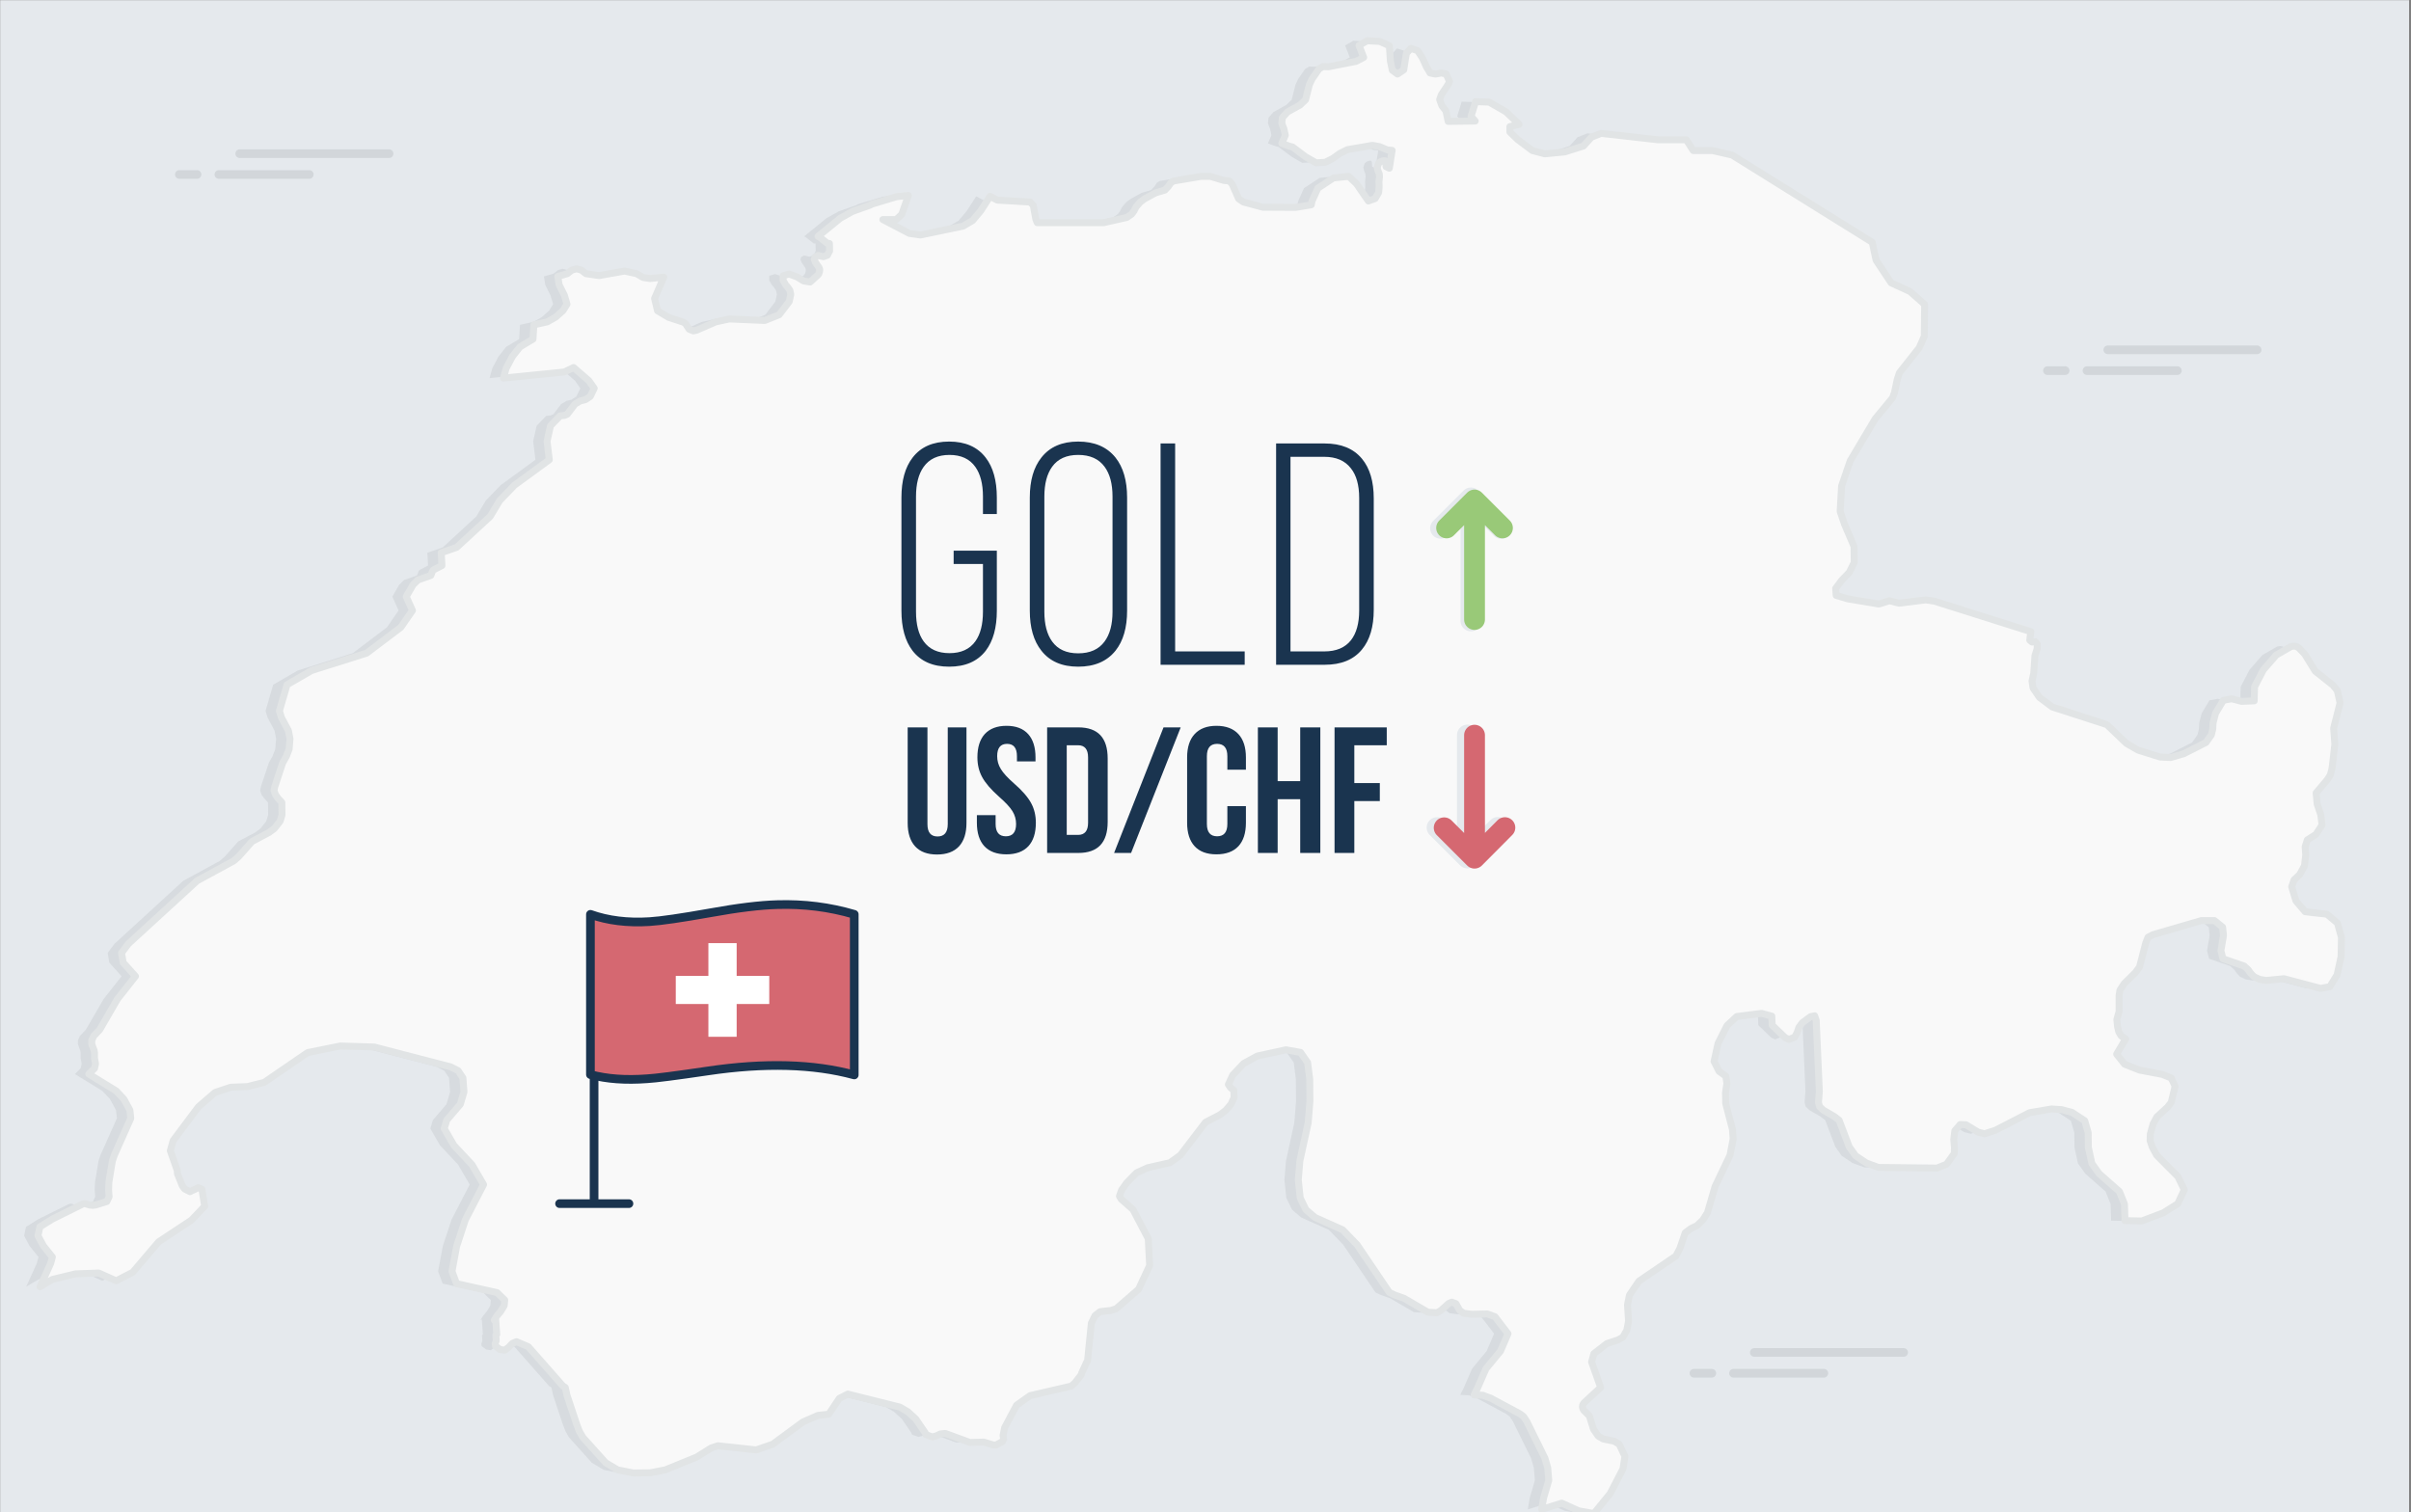 <svg xmlns="http://www.w3.org/2000/svg" baseProfile="basic" width="695" height="436" viewBox="0 0 695 436" preserveAspectRatio="xMinYMin meet"><rect x="0" y="0" width="695" height="436" fill="#808080" stroke="none"/><g overflow="visible"><path fill="#E5E9ED" d="M694.451 436.351V.051H.051v436.3h694.4"/><path fill="none" stroke="#A2AAAF" stroke-opacity=".29" stroke-width="2.5" stroke-linecap="round" stroke-linejoin="round" d="M69.1 44.3h43.05M63.1 50.3h26.05M51.7 50.3h5.1M607.6 100.85h43.05M601.6 106.85h26.05M590.2 106.85h5.1M505.7 389.9h43.05M499.7 395.9h26.05M488.3 395.9h5.15"/><path fill="#D7DBDF" d="M663.401 193.501l-3.05-4.95-1.55-1.6v-.05l-.75-.5-.8-.15-.85.15-4.25 2.45-3.7 4.25-2.55 4.9-.1 4.05-3.65.15-2.85-.75-2.4.45-2.25 3.75-.7 2.75-.1 1.8-.4 1.65-1.55 2.2-6.4 3.25-3.8 1.1-3.05-.15-6.35-2-3.35-1.95-5.65-5.4-15.75-5.1-3.65-2.75-1.85-2.7-.3-2 .5-2.3.35-5.05.65-2.05v-1.25l-.55-.7-.95.1-.65-.55.3-2.45-27.85-8.8-2.45-.35-7.7.95-2.75-.7-3.05.95-8.95-1.5-3.35-1-.15-2 1.7-2.3 2.25-2.35 1.4-2.85-.05-4.6-4-10.1.4-7.3 2.5-7.3 7.2-12.1 5-6.05.55-1.5.8-3.8.65-1.95 5.7-7.2 1.45-3.3.1-9.2-4.2-3.7-5.45-2.5-4.35-6.55-1.1-5.15-40.4-25.15-5.7-1.3h-5.5l-2-3.1h-8.15l-16.4-1.85-2.8 1.1-2.3 2.55-5.4 1.7-5.75.55-3.6-.95-4.25-3.2-2.2-2.15v-1.55l2.65-.65-3.75-3.6-4.85-2.8-3.95-.15-1.3 4.25 1.2 1.35-7.8.1-.65-3.05-1.15-1.45-.65-1.8.5-1.4 1.95-2.95.4-.85-1-2.2-1.4-.25-1.65.3-1.55-.3-1.05-1.75-1.15-2.55-1.4-2.15-1.95-.65-1.3 1.45-.75 4.75-1.8 1.2-1.5-1.1-.55-2.65-.3-4.4-2.75-1.25-3.65-.2-2.35 1.35 1.35 3.45-2.2 1.15-7.95 1.55-1.6-.05-1.15.7-2 2.9-.75 1.6-1.1 4.35-1.55 1.5-3.7 2.05-1.45 1.65-.15 1.6.6 1.6.4 1.85-1 2.35 2.35.85.7.15 3.8 2.85 3.05 1.75 2.6-.15 2.2-1.1 2-1.45 2.2-1.1 7.2-1.25 2 .35 2.4 1 1.3.1-.8 5.15-.95-.45-.1-1.35-.2-.35h-.6l-.75.3-.55.5-.35 1.15.25 1 .35.85.05.8-.15 1.45.05 1.55-.15 1.6-1 1.7-1.95.7-3.4-4.95-2.25-2.15-4.4.45-4.5 2.95-1.7 3.75-.2 1.05-4.55.75-9.4-.05-5.6-1.5-1.4-.95-1.85-4.2-.8-.9-1.7-.2-3.8-1.15h-2.7l-7.95 1.35-.75.5-.7 1.05-1 1.05-2.7.8-3.2 1.75-1.2.9-1.25 1.45-.55 1.1-.7.95-1.4.95-6.65 1.5h-19.15l-.4-.95-.75-4.05-.9-.95-9.45-.55-2.1-1.1-2.7 4.2-2.35 2.8-2.75 1.6-12.25 2.55-3.2-.45-7.65-4h3.85l1.6-1.5 1.9-5.45-3.35.35-7.3 2.2-.25.2-5.2 1.85-3.5 1.95-6.45 5.25.35.15 2.45 1.9h.5l.05 2.15-.65 1.25-1.15.4-1.55-.35-.85.45-.2.7.35.9 1 1.45.2.55-.05.6-.2.6-.25.35-2.25 2.05-1.9-.3-1.95-1.2-2.25-.8-1.7.5v1.35l.75 1.3.5.55.7 1 .25 1.2-.45 2.05-2.9 3.8-4.15 1.65-10.2-.45-3.9.85-5.55 2.4-.95.2-1.2-.5-1-1.55-.6-.45-4.3-1.4-3.2-1.9-.85-3.55 2.65-6.15-3.95.4-2-.3-1.9-1.1-3.45-.75-7.35 1.3-3.8-.55-1.35-1.05-1.35-.35-1.3.35-1.35 1.05-2.75.8.4 2.45 1.5 3 .75 2.55-1.15 1.85-2.15 1.9-2.4 1.35-3.85.85-.25 4.1-3.75 2.25-2.2 2.8-1.8 3.4-.75 2.8 17.5-1.75 2.7-1.3 4.4 3.8 1.55 2.2-1.15 2.35-1.35.9-1.55.4-1.5.9-2.2 2.9-.75.35-1.35.15-2.75 2.85-1 4.45.65 5.35-10 7.3-4.3 4.45-2.75 4.6-9.65 8.9-4.45 1.55.2 3.7-2.15 1.1-.5.35-.55 1.4-3.7 1.3-1.4 1.35-2 3.45 1.8 4-3.35 4.85-9.85 7.45-15.85 5-7.1 4.1-2.2 7.55.6 1.95 2 3.75.45 2.35-.25 3-.8 2.05-1.05 1.85-2.3 6.95-.2 1.05.4 1.2.75 1.05 1.1 1.2.05 3.6-.55 1.8-1.65 2.1-1.55 1.15-4.9 2.6-3.85 4.35-1.45 1.25-10.55 5.75-19.8 18.15-1.95 2.6.45 2.8 3.55 3.95-5.2 6.6-5.1 8.8-1.7 1.8-.6 1.3v1.05l.7 1.9.1.65v1.6l.3 1.5-.3 1.35-1.65 1.65 7.9 4.85 2.2 2.35 1.75 3.2.25 2.35-4.75 10.65-.55 1.65-1 6.05-.1 2.25.15 2-.65 1.4-3.25 1-.85.1-.9-.1-1.15-.35-.25-.05-.5.1-8.8 4.35-3.6 2.25-.55 2.55 1.55 2.9 2.6 3.25-.5 1.85-3.05 6.7 3.55-2.1 6.65-1.6 6.7-.25 5.05 2.25 4.75-2.45 7.5-8.8 9.45-6.25 3.8-4-.8-4.9-1-.45-2.45 1.15-1.55-.8-.65-.9-1.4-3.5-.05-.9-2-5.7.8-2.9 7.3-9.75 4.8-4.15 4.5-1.5 4.85-.2 4.8-1.2 12.55-8.6 9.4-1.9 9.8.3 21.95 5.7 2.2 1.1 1.4 2.1.3 4.05-1.05 3.55-3.9 4.55-.75 2.45 2.8 4.85 5.2 5.55 3.35 5.75-5.25 10.15-2.5 7.6-1.35 7.25 1.3 3.55 11.7 2.6 2.2 2.15-.15 1.6-1 1.65-1.2 1.45-.65 1.1.4-.25.3 4.35-.25.2.1 1.65-.3.85.1.65 1.3 1 1.35.2 1.15-.85 1.05-1.1 1.2-.5 3.4 1.45 9.95 11.3.7.45.5 2.25 2.75 8.25.8 2.1 1 1.75 6.6 7.35 3.45 2.05 4.5.9 4.85-.05 4.4-.85 9.05-3.7 4.15-2.6 1.95-.65 11.05 1.2 4.75-1.65 8.7-6.4 4.35-1.9 3.1-.35 3.05-4.55 2.45-1.25 15 3.75 2.3 1.35 2.25 2.05 2.75 4 .2.55 1.85.65 1.2-.3 1.1-.55 1.45-.15 7.1 2.6 4-.1 2.65.8.85.05 1.85-1 .35-.7-.15-1.1.45-2.2 3.45-6.5 3.9-2.75 11.85-2.75 1.05-.9 1.85-2.4.1-.45 1.45-3.15.25-.4 1.1-10.85 1.05-2.15 1.45-1.15 3.1-.35 1.55-.5 6.45-5.6 3.2-6.85-.4-7.75-4.4-8.4-3.4-3-.5-.85.6-1.75 1.5-2.1 2.85-2.9 3.2-1.45 6.4-1.45 3-2.15 7.25-9.5 4.15-2.15 1.7-1.3 1.5-1.75.9-1.95-.1-2.1-.95-.75-.6-.9 1.25-2.7 3.15-3.35 3.95-2.15 8.25-1.8 4.2.75 2.05 2.95.6 4.8.05 6.4-.5 6.15-2.4 11-.45 5.45.55 5.2 1.65 3.4 2.65 2.25 7.95 3.55 4.15 4.3 9.3 13.75 1.45.7 2.8 1 6.85 4 2.6.15 1.1-.6 2.3-2.05.9-.4 1.2.45 1.1 1.95 1.1.8 2.35.3 4.5-.1 2.2.8 3.75 4.9-2.15 5-4.2 5.1-2.6 5.95-.55 1-.25.6 2.5.1 2.3.85 8.4 4.5 1.05.8.9 1.35 5.25 10.65.8 2.75.3 3.65-1.5 5.1-.55 3.25 5.8-1.8 4.85 2.2 4.4.8 4.7-5.75 3.7-7.15.55-3.6-1.65-3.5-1.45-.85-3.15-.65-1.45-.85-1.35-1.95-1.2-3.85-1.6-1.6-.3-.55-.1-.5.1-.55.3-.5 4.85-4.5-2.6-7.35.65-2.4 3.75-2.9 3.2-1.05 1.4-.8 1.15-2 .5-2.6-.3-4.75.55-2.75 2.75-4.05 10.65-7.25 1.15-2.2 1.55-4.5 1.6-1.2 1.75-.85 1.7-1.6 1.35-2.15 2.2-7.55 4.3-9 .9-4.7-.2-2.75-1.95-7.5-.05-3.05.4-2.7-.3-2.1-1.95-1.4-1.45-2.85 1.15-5.2 2.6-5.15 2.8-2.6 7.15-.9 2.95.8.1 2.6 3.75 3.6 1.1.5 1.65-.65.7-1.3.5-1.5 1-1.35 2.35-1.75 1.2-.25.45 1.3.9 20.45-.25 3.25.3 1.15 1.1 1.05 3.2 1.85 1.35 1.05 2.9 7.65 1.85 2.6 3.15 2.1 3.4 1.25 16.9.2 2.75-1.1 2.25-3.1.05-1.7-.2-2.4.3-2.45 1.55-1.8 1.65.05 3.55 2.15 1.85.45 3.1-1 9.8-5.05 6.4-1.1 2.9.2 3 .8 3.65 2.4 1 3.45.05 4.25 1 4.6 2.1 2.95 5.85 5.15 1.45 3.6.15 4.8 4.85.1 6.2-2.35 4.15-2.6 1.9-4.05-1.85-3.8-6.1-6.15-1.3-2.4-.6-1.8.05-1.9.8-2.9 1.1-2.05 3.05-2.8 1.1-1.4 1.1-4.65-1.1-2.35-2.55-1.05-6.6-1.25-4.3-1.7-2.3-2.9 2.6-4.4-1.3-.85-.7-1.2-.35-1.55-.2-1.95.65-2.3v-4.65l.25-1.55 1.25-1.9 3.2-3.15 1.2-1.65 1.8-6.95.65-1.6 1.45-.75 13.9-4.05h3.8l2.35 1.9.25 2.4-.75 4.4.6 2.3 6.1 2.1 1.15 1.05.75 1.05.95 1 1.65.75 1.9.3 5.1-.5 10.55 2.8 2.65-.5 2.1-3.4 1.15-5.3.1-5.5-1.15-4.15-3.05-2.55-6.25-.7-2.65-3.1-1.25-4.1.7-2 1.6-1.5 1.4-2.55.35-3.05-.15-2.45.6-1.95 2.5-1.6 1.75-2.7-.35-2.95-1.05-3.1-.3-3.2 3.25-3.85.85-1.35.5-1.95.8-6.9-.35-4.6 1.85-7.3-.8-3.6-1.3-1.55-5.05-4"/><path fill="#F9F9F9" stroke="#E1E4E5" stroke-width="2" stroke-linecap="round" stroke-linejoin="round" d="M660.401 186.401l-4.25 2.45-3.7 4.25-2.55 4.9-.1 4.05-3.65.15-2.85-.75-2.4.45-2.25 3.75-.7 2.75-.1 1.8-.4 1.65-1.55 2.2-6.4 3.25-3.8 1.1-3.05-.15-6.35-2-3.35-1.95-5.65-5.4-15.75-5.1-3.65-2.75-1.85-2.7-.3-2 .5-2.3.35-5.05.65-2.05v-1.25l-.55-.7-.95.1-.65-.55.3-2.45-27.85-8.8-2.45-.35-7.7.95-2.75-.7-3.05.95-8.95-1.5-3.35-1-.15-2 1.7-2.3 2.25-2.35 1.4-2.85-.05-4.6-2.8-6.55-1.2-3.55.4-7.3 2.5-7.3 7.2-12.1 5-6.05.55-1.5.8-3.8.65-1.95 5.7-7.2 1.45-3.3.1-9.2-4.2-3.7-5.45-2.5-4.35-6.55-1.1-5.15-40.4-25.15-5.7-1.3h-5.5l-2-3.1h-8.15l-16.4-1.85-2.8 1.1-2.3 2.55-5.4 1.7-5.75.55-3.6-.95-4.25-3.2-2.2-2.15v-1.55l2.65-.65-3.75-3.6-4.85-2.8-3.95-.15-1.3 4.25 1.2 1.35-7.8.1-.65-3.05-1.15-1.45-.65-1.8.5-1.4 1.95-2.95.4-.85-1-2.2-1.4-.25-1.65.3-1.55-.3-1.05-1.75-1.15-2.55-1.4-2.15-1.95-.65-1.3 1.45-.75 4.75-1.8 1.2-1.5-1.1-.55-2.65-.3-4.4-2.75-1.25-3.65-.2-2.35 1.35 1.35 3.45-2.2 1.15-7.95 1.55-1.6-.05-1.15.7-2 2.9-.75 1.6-1.1 4.35-1.55 1.5-3.7 2.05-1.45 1.65-.15 1.6.6 1.6.4 1.85-1 2.35 2.35.85.7.15 3.8 2.85 3.05 1.75 2.6-.15 2.2-1.1 2-1.45 2.2-1.1 7.2-1.25 2 .35 2.4 1 1.3.1-.8 5.15-.95-.45-.1-1.35-.2-.35h-.6l-.75.3-.55.5-.35 1.15.25 1 .35.85.05.8-.15 1.45.05 1.55-.15 1.6-1 1.7-1.95.7-3.4-4.95-2.25-2.15-4.4.45-4.5 2.95-1.7 3.75-.2 1.05-4.55.75-9.4-.05-5.6-1.5-1.4-.95-1.85-4.2-.8-.9-1.7-.2-3.8-1.15h-2.7l-7.95 1.35-.75.5-.7 1.05-1 1.05-2.7.8-3.2 1.75-1.2.9-1.25 1.45-.55 1.1-.7.95-1.4.95-6.65 1.5h-19.15l-.4-.95-.75-4.05-.9-.95-9.45-.55-2.1-1.1-2.7 4.2-2.35 2.8-2.75 1.6-12.25 2.55-3.2-.45-7.65-4h3.85l1.6-1.5 1.9-5.45-3.35.35-7.3 2.2-.25.2-5.2 1.85-3.5 1.95-6.45 5.25.35.15 2.45 1.9h.5l.05 2.15-.65 1.25-1.15.4-1.55-.35-.85.45-.2.7.35.9 1 1.45.2.55-.05.6-.2.6-.25.35-2.25 2.05-1.9-.3-1.95-1.2-2.25-.8-1.7.5v1.35l.75 1.3.5.55.7 1 .25 1.2-.45 2.05-2.9 3.8-4.15 1.65-10.2-.45-3.9.85-5.55 2.4-.95.2-1.2-.5-1-1.55-.6-.45-4.3-1.4-3.2-1.9-.85-3.55 2.65-6.15-3.95.4-2-.3-1.9-1.1-3.45-.75-7.35 1.3-3.8-.55-1.35-1.05-1.35-.35-1.3.35-1.35 1.05-2.75.8.4 2.45 1.5 3 .75 2.55-1.15 1.85-2.15 1.9-2.4 1.35-3.85.85-.25 4.1-3.75 2.25-2.2 2.8-1.8 3.4-.75 2.8 17.5-1.75 2.7-1.3 4.4 3.8 1.55 2.2-1.15 2.35-1.35.9-1.55.4-1.5.9-2.2 2.9-.75.35-1.35.15-2.75 2.85-1 4.45.65 5.35-10 7.3-4.3 4.45-2.75 4.6-9.65 8.9-4.45 1.55.2 3.7-2.15 1.1-.5.35-.55 1.4-3.7 1.3-1.4 1.35-2 3.45 1.8 4-3.35 4.85-9.85 7.45-15.85 5-7.1 4.1-2.2 7.55.6 1.95 2 3.75.45 2.35-.25 3-.8 2.05-1.05 1.85-2.3 6.95-.2 1.05.4 1.2.75 1.05 1.1 1.2.05 3.6-.55 1.8-1.65 2.1-1.55 1.15-4.9 2.6-3.85 4.35-1.45 1.25-10.55 5.75-19.8 18.15-1.95 2.6.45 2.8 3.55 3.95-5.2 6.6-5.1 8.8-1.7 1.8-.6 1.3v1.05l.7 1.9.1.65v1.6l.3 1.5-.3 1.35-1.65 1.65 7.9 4.85 2.2 2.35 1.75 3.2.25 2.35-4.75 10.65-.55 1.65-1 6.05-.1 2.25.15 2-.65 1.4-3.25 1-.85.1-.9-.1-1.15-.35-.25-.05-.5.1-8.8 4.35-3.6 2.25-.55 2.55 1.55 2.9 2.6 3.25-.5 1.85-3.05 6.7 3.55-2.1 6.65-1.6 6.7-.25 5.05 2.25 4.75-2.45 7.5-8.8 9.45-6.25 3.8-4-.8-4.9-1-.45-2.45 1.15-1.55-.8-.65-.9-1.4-3.5-.05-.9-2-5.7.8-2.9 7.3-9.75 4.8-4.15 4.5-1.5 4.85-.2 4.8-1.2 12.55-8.6 9.4-1.9 9.8.3 21.95 5.7 2.2 1.1 1.4 2.1.3 4.05-1.05 3.55-3.9 4.55-.75 2.45 2.8 4.85 5.2 5.55 3.35 5.75-5.25 10.15-2.5 7.6-1.35 7.25 1.3 3.55 11.7 2.6 2.2 2.15-.15 1.6-1 1.65-1.2 1.45-.65 1.1.4-.25.3 4.35-.25.2.1 1.65-.3.85.1.65 1.3 1 1.35.2 1.15-.85 1.05-1.1 1.2-.5 3.4 1.45 9.95 11.3.7.45.5 2.25 2.75 8.25.8 2.1 1 1.75 6.6 7.35 3.45 2.05 4.5.9 4.85-.05 4.4-.85 9.05-3.7 4.15-2.6 1.95-.65 11.05 1.2 4.75-1.65 8.7-6.4 4.35-1.9 3.1-.35 3.05-4.55 2.45-1.25 15 3.75 2.3 1.35 2.25 2.05 2.75 4 .2.55 1.85.65 1.2-.3 1.1-.55 1.45-.15 7.1 2.6 4-.1 2.65.8.85.05 1.85-1 .35-.7-.15-1.1.45-2.2 3.45-6.5 3.9-2.75 11.85-2.75 1.05-.9 1.85-2.4.1-.45 1.45-3.15.25-.4 1.1-10.85 1.05-2.15 1.45-1.15 3.1-.35 1.55-.5 6.45-5.6 3.2-6.85-.4-7.75-4.4-8.4-3.4-3-.5-.85.6-1.75 1.5-2.1 2.85-2.9 3.2-1.45 6.4-1.45 3-2.15 7.25-9.5 4.15-2.15 1.7-1.3 1.5-1.75.9-1.95-.1-2.1-.95-.75-.6-.9 1.25-2.7 3.15-3.35 3.95-2.15 8.25-1.8 4.2.75 2.05 2.95.6 4.8.05 6.4-.5 6.15-2.4 11-.45 5.45.55 5.2 1.65 3.4 2.65 2.25 7.95 3.55 4.15 4.3 9.3 13.75 1.45.7 2.8 1 6.85 4 2.6.15 1.1-.6 2.3-2.05.9-.4 1.2.45 1.1 1.95 1.1.8 2.35.3 4.5-.1 2.2.8 3.75 4.9-2.15 5-4.2 5.1-2.6 5.95-.55 1-.25.6 2.5.1 2.3.85 8.4 4.5 1.05.8.9 1.35 5.25 10.65.8 2.75.3 3.65-1.5 5.1-.55 3.25 5.8-1.8 4.85 2.2 4.4.8 4.7-5.75 3.7-7.15.55-3.6-1.65-3.5-1.45-.85-3.15-.65-1.45-.85-1.35-1.95-1.2-3.85-1.6-1.6-.3-.55-.1-.5.1-.55.3-.5 4.85-4.5-2.6-7.35.65-2.4 3.75-2.9 3.2-1.05 1.4-.8 1.15-2 .5-2.6-.3-4.75.55-2.75 2.75-4.05 10.65-7.25 1.15-2.2 1.55-4.5 1.6-1.2 1.75-.85 1.7-1.6 1.35-2.15 2.2-7.55 4.3-9 .9-4.7-.2-2.75-1.95-7.5-.05-3.05.4-2.7-.3-2.1-1.95-1.4-1.45-2.85 1.15-5.2 2.6-5.15 2.8-2.6 7.15-.9 2.95.8.1 2.6 3.75 3.6 1.1.5 1.65-.65.7-1.3.5-1.5 1-1.35 2.35-1.75 1.2-.25.45 1.3.9 20.45-.25 3.25.3 1.15 1.1 1.05 3.2 1.85 1.35 1.05 2.9 7.65 1.85 2.6 3.15 2.1 3.4 1.25 16.9.2 2.75-1.1 2.25-3.1.05-1.7-.2-2.4.3-2.45 1.55-1.8 1.65.05 3.55 2.15 1.85.45 3.1-1 9.8-5.05 6.4-1.1 2.9.2 3 .8 3.65 2.4 1 3.45.05 4.25 1 4.6 2.1 2.95 5.85 5.15 1.45 3.6.15 4.8 4.85.1 6.2-2.35 4.15-2.6 1.9-4.05-1.85-3.8-6.1-6.15-1.3-2.4-.6-1.8.05-1.9.8-2.9 1.1-2.05 3.05-2.8 1.1-1.4 1.1-4.65-1.1-2.35-2.55-1.05-6.6-1.25-4.3-1.7-2.3-2.9 2.6-4.4-1.3-.85-.7-1.2-.35-1.55-.2-1.95.65-2.3v-4.65l.25-1.55 1.25-1.9 3.2-3.15 1.2-1.65 1.8-6.95.65-1.6 1.45-.75 13.9-4.05h3.8l2.35 1.9.25 2.4-.75 4.4.6 2.3 6.1 2.1 1.15 1.05.75 1.05.95 1 1.65.75 1.9.3 5.1-.5 10.55 2.8 2.65-.5 2.1-3.4 1.15-5.3.1-5.5-1.15-4.15-3.05-2.55-6.25-.7-2.65-3.1-1.25-4.1.7-2 1.6-1.5 1.4-2.55.35-3.05-.15-2.45.6-1.95 2.5-1.6 1.75-2.7-.35-2.95-1.05-3.1-.3-3.2 3.25-3.85.85-1.35.5-1.95.8-6.9-.35-4.6 1.85-7.3-.8-3.6-1.3-1.55-5.05-4-3.05-4.95-1.55-1.6v-.05l-.75-.5-.8-.15-.85.15"/><path fill="none" stroke="#1A344F" stroke-width="2.5" stroke-linecap="round" stroke-linejoin="round" d="M171.251 264.551v82.45M161.301 347.001h20"/><g style="display:none"><path fill="#D56871" stroke="#1A344F" stroke-width="2.5" stroke-linecap="round" stroke-linejoin="round" d="M187.25 265.3q-9.4.5-17.05-1.7l.2 46.3q7.05 1.4 16.1.85.3 0 .65-.05 3.9-.3 16.15-1.75.35-.05.7-.05 9.55-1.1 17.95-1.3 13.25-.2 24.2 2.05.05-.5.15-.9 0-23.15-.05-45.3-9.75-2.35-22.15-2.3-6.4.1-15.9 1.45-1.7.2-3.4.45-9.15 1.4-14.25 1.95-1.9.2-3.3.3"/><animate attributeName="display" repeatCount="indefinite" dur="1.85s" keyTimes="0;0.486;0.514;1" values="none;inline;none;none"/></g><g style="display:none"><path fill="#D56871" stroke="#1A344F" stroke-width="2.5" stroke-linecap="round" stroke-linejoin="round" d="M246.3 264.15l-.1-.9q-9-1.6-22.1-1.75-6.4.05-15.9 1.1-1.75.15-3.45.35-9 1.15-14.25 1.65-1.85.15-3.25.25-9.35.5-17.05-1.25l.2 46v.3q7.15 1 16.1.55h.3q.15 0 .35-.05 3.75-.2 15.75-1.2l.4-.1h.7q9.25-.8 17.95-1.05 13.05-.25 24.15 1.35.1-.5.25-.85 0-23.45-.05-44.4"/><animate attributeName="display" repeatCount="indefinite" dur="1.85s" keyTimes="0;0.459;0.486;0.973;1" values="none;inline;none;inline;inline"/></g><g style="display:none"><path fill="#D56871" stroke="#1A344F" stroke-width="2.5" stroke-linecap="round" stroke-linejoin="round" d="M246.35 263.85q-.1-.4-.2-.75-9.1-1.15-22.1-1.25-6.35 0-15.85.8-1.75.1-3.45.25-9.05.85-14.25 1.3-1.85.15-3.3.2-9.2.45-17-.8l.15 46.05.1.2q7.15.6 16.05.3h.7q3.65-.2 15.7-.8.2-.05.4-.05.35-.05.7 0 9.35-.55 18-.8 12.8-.3 24.05.6.15-.4.3-.75.05-24.3 0-44.5"/><animate attributeName="display" repeatCount="indefinite" dur="1.85s" keyTimes="0;0.432;0.459;0.946;0.973;1" values="none;inline;none;inline;none;none"/></g><g style="display:none"><path fill="#D56871" stroke="#1A344F" stroke-width="2.5" stroke-linecap="round" stroke-linejoin="round" d="M246.4 263.5l-.3-.6q-9.2-.6-22.05-.75-6.3 0-15.9.5-1.75.05-3.45.15l-14.25.95q-1.8.15-3.25.25-9.15.4-17-.4l.15 46.05.1.2q7.25.2 16.1.05h.3q.15 0 .35-.05 3.55-.1 15.7-.35.2 0 .4-.05h.7q9.4-.25 18-.5 12.6-.35 24-.1.2-.4.4-.7.05-25.15 0-44.65"/><animate attributeName="display" repeatCount="indefinite" dur="1.85s" keyTimes="0;0.405;0.432;0.919;0.946;1" values="none;inline;none;inline;none;none"/></g><g style="display:none"><path fill="#D56871" stroke="#1A344F" stroke-width="2.5" stroke-linecap="round" stroke-linejoin="round" d="M246.45 263.2q-.2-.25-.4-.45-9.3-.1-22.05-.25-6.25-.05-15.85.2-1.75 0-3.45.05-9.05.3-14.25.6-1.8.1-3.25.2-9.05.35-17 .05l.1 46.1.2.1q7.25-.15 16.05-.2h.3q.15 0 .4-.05 3.45 0 15.65.1h1.1q9.45 0 18-.25 12.4-.4 23.95-.85.25-.3.45-.6.1-26 .05-44.75"/><animate attributeName="display" repeatCount="indefinite" dur="1.85s" keyTimes="0;0.378;0.405;0.892;0.919;1" values="none;inline;none;inline;none;none"/></g><g style="display:none"><path fill="#D56871" stroke="#1A344F" stroke-width="2.5" stroke-linecap="round" stroke-linejoin="round" d="M246.55 262.9q-.25-.15-.5-.35-9.4.4-22.05.3-6.25-.05-15.85-.15-1.8-.05-3.5-.05-9.05.1-14.25.3-1.7.1-3.25.15-8.95.35-16.95.5l.1 46.1.2.1q7.35-.6 16.05-.5h.7q3.35 0 15.6.5h.5q.35 0 .7.05 9.5.3 18-.05 12.1-.4 23.9-1.5.2-.3.5-.5.1-26.85.1-44.9"/><animate attributeName="display" repeatCount="indefinite" dur="1.85s" keyTimes="0;0.351;0.378;0.865;0.892;1" values="none;inline;none;inline;none;none"/></g><g style="display:none"><path fill="#D56871" stroke="#1A344F" stroke-width="2.5" stroke-linecap="round" stroke-linejoin="round" d="M246.6 262.6l-.6-.2q-9.5.9-22.05.8-6.2-.1-15.8-.45-1.8-.1-3.5-.15-9.1-.2-14.25-.05-1.7.05-3.25.1-8.85.3-16.95.95l.05 46.15h.3q7.35-.95 16-.75h.75q3.25.1 15.55.95.25 0 .5.05.35 0 .7.05 9.55.55 18 .2 11.9-.45 23.85-2.25.25-.2.55-.4.15-27.7.15-45"/><animate attributeName="display" repeatCount="indefinite" dur="1.85s" keyTimes="0;0.324;0.351;0.838;0.865;1" values="none;inline;none;inline;none;none"/></g><g style="display:none"><path fill="#D56871" stroke="#1A344F" stroke-width="2.5" stroke-linecap="round" stroke-linejoin="round" d="M246.65 262.25q-.35 0-.7-.05-9.6 1.45-22 1.3-6.15-.1-15.85-.75-1.8-.15-3.5-.25-9.05-.45-14.25-.4-1.65.05-3.2.15-8.8.25-16.95 1.35l.05 46.15h.3q7.45-1.35 16.05-1h.3q.15 0 .4-.05 3.15.2 15.55 1.4.25.05.5.05.35.05.7.05 9.6.85 18 .5 11.7-.5 23.8-2.95.3-.2.65-.35.15-28.55.15-45.15"/><animate attributeName="display" repeatCount="indefinite" dur="1.85s" keyTimes="0;0.297;0.324;0.811;0.838;1" values="none;inline;none;inline;none;none"/></g><g style="display:none"><path fill="#D56871" stroke="#1A344F" stroke-width="2.5" stroke-linecap="round" stroke-linejoin="round" d="M246.7 261.95l-.8.1q-9.7 1.9-22 1.8-6.1-.15-15.8-1.05-1.8-.2-3.5-.35-9.1-.75-14.25-.75l-3.25.1q-8.65.2-16.9 1.8v46.2l.4-.1q7.45-1.75 16-1.25h.75q3.05.2 15.5 1.8l.5.1q.35 0 .7.05 9.7 1.1 18.05.75 11.45-.55 23.7-3.7.35-.1.7-.25.2-29.4.2-45.25"/><animate attributeName="display" repeatCount="indefinite" dur="1.85s" keyTimes="0;0.27;0.297;0.784;0.811;1" values="none;inline;none;inline;none;none"/></g><g style="display:none"><path fill="#D56871" stroke="#1A344F" stroke-width="2.5" stroke-linecap="round" stroke-linejoin="round" d="M190.4 261.3q-10.3-.15-20.2 2.3v46.2q7.9-2.3 16.7-1.65 2.4.15 15.95 2.25 10.45 1.55 18.75 1.2 11.8-.5 24.95-4.6.2-30.25.2-45.35-10.25 2.65-20.7 2.6-6.45 0-17.95-1.45-11.7-1.45-17.7-1.5"/><animate attributeName="display" repeatCount="indefinite" dur="1.85s" keyTimes="0;0.243;0.27;0.757;0.784;1" values="none;inline;none;inline;none;none"/></g><g style="display:none"><path fill="#D56871" stroke="#1A344F" stroke-width="2.5" stroke-linecap="round" stroke-linejoin="round" d="M187.3 261.85q-8.8.2-17.1 1.75v46.2h.1q7.55-1.8 16.65-1.35 2.55.1 15.95 1.8.45 0 .9.05 9.85 1.15 17.85.8 11.5-.45 23.75-3.4l1.1-.5q.2-29.4-.25-45.25-10 1.95-22 1.85-6.25-.1-16.15-1-1.75-.15-3.4-.3-9.2-.75-14.3-.75-1.6.05-3.1.1"/><animate attributeName="display" repeatCount="indefinite" dur="1.85s" keyTimes="0;0.216;0.243;0.73;0.757;1" values="none;inline;none;inline;none;none"/></g><g style="display:none"><path fill="#D56871" stroke="#1A344F" stroke-width="2.5" stroke-linecap="round" stroke-linejoin="round" d="M187.3 262.3q-8.9.25-17.1 1.3v46.2h.1q7.5-1.35 16.65-1.05 2.75.05 16 1.3.45.05.85.05 9.8.85 17.85.5 11.75-.4 23.85-2.65l1-.6q.15-28.45-.25-45.2-9.95 1.35-22.05 1.3-6.25-.1-16.1-.7l-3.4-.2q-9.2-.45-14.3-.35-1.6.05-3.1.1"/><animate attributeName="display" repeatCount="indefinite" dur="1.85s" keyTimes="0;0.189;0.216;0.703;0.73;1" values="none;inline;none;inline;none;none"/></g><g style="display:none"><path fill="#D56871" stroke="#1A344F" stroke-width="2.5" stroke-linecap="round" stroke-linejoin="round" d="M187.3 262.8q-9 .3-17.1.8v46.15l.05.05q7.45-.85 16.75-.7 2.9 0 16 .8h.85q9.75.5 17.85.25 12-.45 23.9-1.9.4-.35.85-.7.15-27.6-.2-45.2-9.95.75-22.05.7-6.25-.05-16.1-.3l-3.35-.1q-9.25-.15-14.35 0-1.65.1-3.1.15"/><animate attributeName="display" repeatCount="indefinite" dur="1.85s" keyTimes="0;0.162;0.189;0.676;0.703;1" values="none;inline;none;inline;none;none"/></g><g style="display:none"><path fill="#D56871" stroke="#1A344F" stroke-width="2.5" stroke-linecap="round" stroke-linejoin="round" d="M187.3 263.3q-9.1.35-17.1.3v46.15l.05.05q7.4-.4 16.8-.4 3.05-.05 16 .3h.85q9.7.2 17.85-.05 12.25-.4 23.95-1.15l.7-.8q.15-26.65-.15-45.15-9.9.15-22.05.15-6.3-.05-16.1 0-1.7 0-3.35.05-9.25.15-14.35.35-1.7.1-3.1.2"/><animate attributeName="display" repeatCount="indefinite" dur="1.85s" keyTimes="0;0.135;0.162;0.649;0.676;1" values="none;inline;none;inline;none;none"/></g><g style="display:none"><path fill="#D56871" stroke="#1A344F" stroke-width="2.5" stroke-linecap="round" stroke-linejoin="round" d="M187.25 263.75q-9.1.4-17.05-.15v46.15l.05.05q7.3.05 16.8-.1 3.3-.1 16-.15h.85q9.65-.15 17.85-.4 12.5-.35 24.1-.35.25-.45.55-.9.05-25.8-.15-45.1-9.9-.5-22.1-.5-6.3.05-16.05.4l-3.35.1q-9.2.45-14.3.8-1.75.1-3.2.15"/><animate attributeName="display" repeatCount="indefinite" dur="1.85s" keyTimes="0;0.108;0.135;0.622;0.649;1" values="none;inline;none;inline;none;none"/></g><g style="display:none"><path fill="#D56871" stroke="#1A344F" stroke-width="2.5" stroke-linecap="round" stroke-linejoin="round" d="M187.25 264.25q-9.2.45-17.05-.65v46.15l.05.05q7.25.5 16.85.2 3.45-.15 16-.65h.85q9.6-.45 17.85-.7 12.75-.3 24.15.4l.4-1q.05-24.85-.1-45.05-9.85-1.1-22.1-1.05-6.35.05-16.05.7-1.65.1-3.35.25-9.2.75-14.3 1.15-1.8.1-3.2.2"/><animate attributeName="display" repeatCount="indefinite" dur="1.85s" keyTimes="0;0.081;0.108;0.595;0.622;1" values="none;inline;none;inline;none;none"/></g><g style="display:none"><path fill="#D56871" stroke="#1A344F" stroke-width="2.5" stroke-linecap="round" stroke-linejoin="round" d="M187.25 264.75q-9.3.5-17.05-1.15v46.2q7.2 1 16.95.55 3.6-.2 16-1.15.4-.05.85-.05 9.55-.8 17.85-.95 13-.35 24.2 1.15.1-.55.25-1.1.05-24-.05-45.05-9.85-1.7-22.1-1.65-6.35.1-16.05 1.1-1.65.15-3.3.35-9.25 1.05-14.35 1.5-1.85.15-3.2.25"/><animate attributeName="display" repeatCount="indefinite" dur="1.85s" keyTimes="0;0.054;0.081;0.568;0.595;1" values="none;inline;none;inline;none;none"/></g><g style="display:none"><path fill="#D56871" stroke="#1A344F" stroke-width="2.5" stroke-linecap="round" stroke-linejoin="round" d="M187.25 265.2q-9.4.55-17.05-1.6v46.2q7.15 1.45 16.95.85 3.8-.25 16.05-1.65.4 0 .8-.05 9.5-1.1 17.85-1.25 13.25-.3 24.3 1.9.05-.6.15-1.2 0-23.05-.05-45-9.8-2.3-22.15-2.2-6.35.1-16 1.4-1.6.2-3.3.45-9.25 1.35-14.35 1.9-1.85.15-3.2.25"/><animate attributeName="display" repeatCount="indefinite" dur="1.85s" keyTimes="0;0.027;0.054;0.541;0.568;1" values="none;inline;none;inline;none;none"/></g><g><path fill="#D56871" stroke="#1A344F" stroke-width="2.5" stroke-linecap="round" stroke-linejoin="round" d="M187.25 265.7q-9.5.6-17.05-2.1v46.2q7.05 1.9 16.35 1.2 3.65-.2 17.5-2.25 24.55-3.65 42.2 1.15v-46.3q-10.7-3.15-22.15-2.8-7.45.2-19.3 2.35-12.65 2.25-17.55 2.55"/><animate attributeName="display" repeatCount="indefinite" dur="1.85s" keyTimes="0;0.027;0.514;0.541;1" values="inline;none;inline;none;none"/></g><g transform="translate(208.2 285.35)"><animateTransform attributeName="transform" additive="replace" type="translate" dur="1.85s" keyTimes="0;1" values="0,0;0,0" fill="freeze"/><animateTransform attributeName="transform" additive="sum" type="translate" repeatCount="indefinite" dur="1.85s" keyTimes="0;0.027;0.054;0.081;0.108;0.135;0.162;0.189;0.216;0.243;0.27;0.297;0.324;0.351;0.378;0.405;0.432;0.459;0.486;0.514;0.541;0.568;0.595;0.622;0.649;0.676;0.703;0.73;0.757;0.783;0.784;1" values="208.2,285.35;208.2,285.65;208.2,285.95;208.2,286.25;208.2,286.55;208.2,286.9;208.2,287.2;208.2,287.5;208.2,287.8;208.2,288.1;208.2,287.8;208.2,287.55;208.2,287.25;208.2,287;208.2,286.7;208.2,286.45;208.2,286.15;208.2,285.9;208.2,285.6;208.2,285.35;208.2,285.65;208.2,285.95;208.2,286.25;208.2,286.55;208.2,286.9;208.2,287.2;208.2,287.5;208.2,287.8;208.2,288.1;208.2,287.8;0;0" calcMode="discrete"/><animateTransform attributeName="transform" additive="sum" type="translate" repeatCount="indefinite" dur="1.85s" keyTimes="0;0.784;0.811;0.838;0.865;0.892;0.919;0.946;0.973;1" values="0;208.2,287.8;208.2,287.55;208.2,287.25;208.2,287;208.2,286.7;208.2,286.45;208.2,286.15;208.2,285.9;208.2,285.6" calcMode="discrete"/><path fill="#FFF" d="M4.151 13.551v-9.45h9.4v-8.1h-9.4v-9.45h-8.15v9.45h-9.4v8.1h9.4v9.45h8.15"/></g><path fill="#1A344F" d="M273.6 127.301q-7 0-10.55 4.65-3.2 4.15-3.2 11.5v32.6q0 7.35 3.2 11.55 3.55 4.6 10.55 4.6 7 0 10.55-4.6 3.2-4.2 3.2-11.55v-17.3H274.9v3.85h8.45v13.75q0 5.5-2.2 8.55-2.45 3.4-7.45 3.4t-7.45-3.4q-2.2-3.05-2.2-8.55v-33.2q0-5.45 2.2-8.55 2.45-3.45 7.45-3.45t7.45 3.45q2.2 3.1 2.2 8.55v5.05h4v-4.75q0-7.35-3.2-11.5-3.55-4.65-10.55-4.65M321.55 131.901q-3.7-4.6-10.75-4.6-7 0-10.6 4.6-3.35 4.2-3.35 11.55v32.6q0 7.35 3.35 11.55 3.6 4.6 10.6 4.6 7.05 0 10.75-4.6 3.35-4.2 3.35-11.55v-32.6q0-7.35-3.35-11.55m-18.25 2.65q2.45-3.4 7.5-3.4 5.1 0 7.6 3.4 2.3 3.1 2.3 8.6v33.2q0 5.5-2.3 8.6-2.5 3.4-7.6 3.4-5.05 0-7.5-3.4-2.25-3.1-2.25-8.6v-33.2q0-5.5 2.25-8.6M338.75 127.851h-4.2v63.8h24.25v-3.85h-20.05v-59.95M381.85 127.851h-14v63.8h14q7.15 0 10.75-4.4 3.4-4.1 3.4-11.45v-32.1q0-7.35-3.4-11.45-3.65-4.4-10.75-4.4m-.1 3.85q5.1 0 7.65 3.3 2.4 3 2.4 8.55v32.45q0 5.5-2.35 8.55-2.55 3.25-7.7 3.25H372v-56.1h9.75M278.6 209.701h-5.4v27.9q0 3.55-2.95 3.55-2.9 0-2.9-3.55v-27.9h-5.7v27.55q0 4.4 2.15 6.75 2.15 2.35 6.3 2.35t6.35-2.35q2.15-2.35 2.15-6.75v-27.55M281.75 218.351q0 3.15 1.35 5.65 1.4 2.6 4.9 5.7 2.75 2.4 3.85 4.15 1.05 1.7 1.05 3.7 0 3.55-2.95 3.55t-2.95-3.55v-2.55h-5.4v2.2q0 4.4 2.15 6.75 2.2 2.35 6.35 2.35 4.15 0 6.35-2.35 2.15-2.35 2.15-6.75 0-3.15-1.35-5.65-1.4-2.6-4.95-5.7-2.75-2.4-3.8-4.15-1.05-1.7-1.05-3.7 0-3.55 2.85-3.55t2.85 3.55v1.5h5.35v-1.15q0-4.35-2.1-6.7-2.15-2.4-6.25-2.4t-6.3 2.4q-2.1 2.35-2.1 6.7M319.3 218.651q0-8.95-8.45-8.95h-9v36.2h9q8.45 0 8.45-8.95v-18.3m-8.55-3.8q2.9 0 2.9 3.5v18.85q0 3.5-2.9 3.5h-3.25v-25.85h3.25M340.35 209.701h-4.95l-14.25 36.2h4.9l14.3-36.2M347.9 218.001q0-3.55 2.95-3.55t2.95 3.55v3.9h5.35v-3.55q0-4.35-2.15-6.7-2.2-2.4-6.35-2.4-4.1 0-6.3 2.4-2.15 2.35-2.15 6.7v18.85q0 4.4 2.15 6.75 2.15 2.35 6.3 2.35t6.35-2.35q2.15-2.35 2.15-6.75v-4.8h-5.35v5.15q0 3.55-2.95 3.55t-2.95-3.55v-19.55M368.3 230.401h6.5v15.5h5.8v-36.2h-5.8v15.5h-6.5v-15.5h-5.7v36.2h5.7v-15.5M390.4 225.751v-10.9h9.35v-5.15H384.7v36.2h5.7v-14.95h7.35v-5.2h-7.35"/><g transform="translate(424 229.6)"><animateTransform attributeName="transform" additive="replace" type="translate" repeatCount="indefinite" dur="1.85s" keyTimes="0;0.486;0.514;0.541;0.568;0.595;0.622;0.649;0.676;0.703;0.73;0.757;0.784;0.811;0.838;0.865;0.892;0.919;0.946;0.973;1" values="424,229.6;424,229.6;424,228.6;424,227.6;424,226.6;424,225.6;424,224.6;424,226.15;424,227.75;424,229.3;424,230.85;424,232.4;424,234;424,235.55;424,237.1;424,235.9;424,234.65;424,233.4;424,232.15;424,230.9;424,229.6" calcMode="discrete"/><animateTransform attributeName="transform" additive="sum" type="scale" repeatCount="indefinite" dur="1.85s" keyTimes="0;0.622;0.649;0.676;0.703;0.73;0.757;0.784;0.811;0.838;0.865;0.892;0.919;0.946;0.973;1" values="1,1;1,1;1,1.019;1,1.038;1,1.056;1,1.075;1,1.094;1,1.113;1,1.131;1,1.15;1,1.125;1,1.1;1,1.075;1,1.05;1,1.025;1,1" calcMode="discrete"/><path fill="none" stroke="#E5E9ED" stroke-width="6" stroke-linecap="round" stroke-linejoin="round" d="M-1 17.75L-9.75 9M-1 17.75V-17.7m0 35.45l8.75-8.8"/><path fill="none" stroke="#D56871" stroke-width="6" stroke-linecap="round" stroke-linejoin="round" d="M1.051 17.801v-35.45M1.051 17.801l-8.75-8.75M1.051 17.801l8.75-8.8"/></g><g transform="translate(425 161.3)"><animateTransform attributeName="transform" additive="replace" type="translate" repeatCount="indefinite" dur="1.85s" keyTimes="0;0.027;0.054;0.081;0.108;0.135;0.162;0.189;0.216;0.243;0.27;0.297;0.324;0.351;0.378;0.405;0.432;0.459;0.486;0.514;1" values="425,161.3;425,162.3;425,163.3;425,164.3;425,165.3;425,166.3;425,164.75;425,163.2;425,161.6;425,160.05;425,158.5;425,156.95;425,155.35;425,153.8;425,155.05;425,156.3;425,157.5;425,158.8;425,160.05;425,161.3;425,161.3" calcMode="discrete"/><animateTransform attributeName="transform" additive="sum" type="scale" repeatCount="indefinite" dur="1.85s" keyTimes="0;0.135;0.162;0.189;0.216;0.243;0.27;0.297;0.324;0.351;0.378;0.405;0.432;0.459;0.486;0.514;1" values="1,1;1,1;1,1.019;1,1.038;1,1.056;1,1.075;1,1.094;1,1.113;1,1.131;1,1.15;1,1.125;1,1.1;1,1.075;1,1.05;1,1.025;1,1;1,1" calcMode="discrete"/><path fill="none" stroke="#E5E9ED" stroke-width="6" stroke-linecap="round" stroke-linejoin="round" d="M-1-17.75L-9.75-9M-1-17.75l8.75 8.8M-1-17.75V17.7"/><path fill="none" stroke="#99C978" stroke-width="6" stroke-linecap="round" stroke-linejoin="round" d="M.051-17.149v34.45M.051-17.149l8.05 8.05M.051-17.149l-8.05 8.05"/></g></g></svg>
